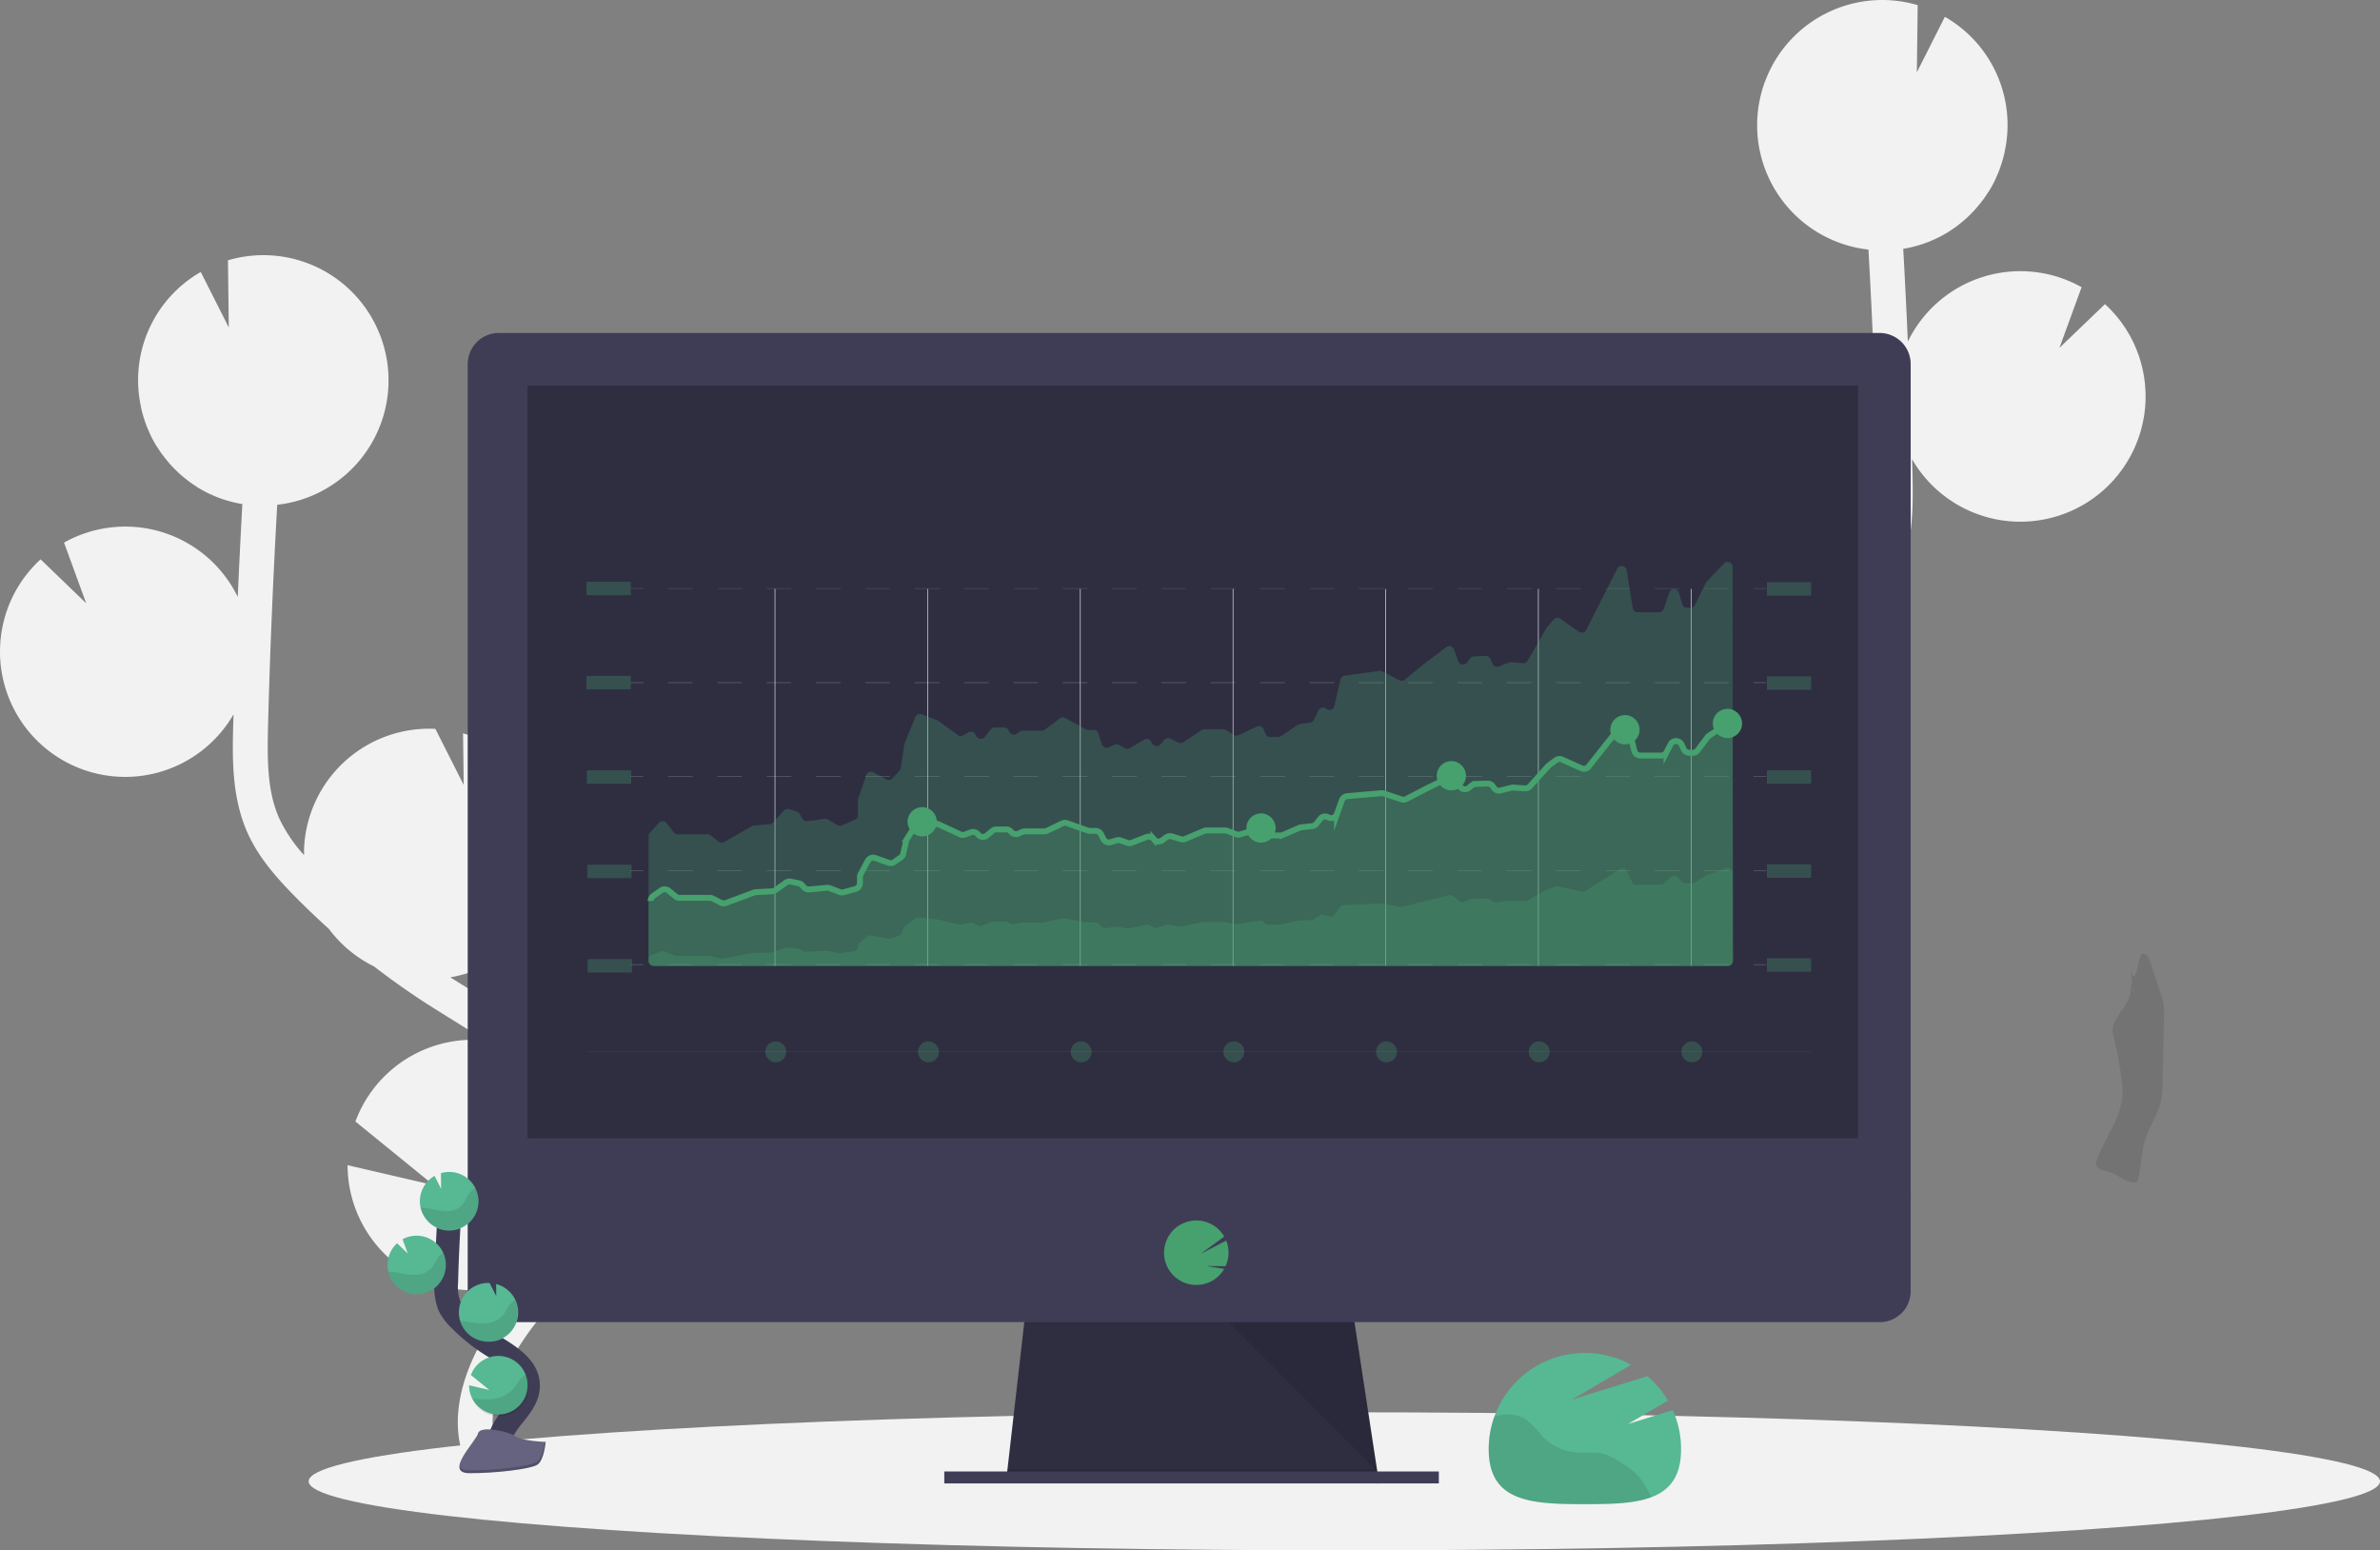 <svg xmlns="http://www.w3.org/2000/svg" width="403.341" height="262.715" viewBox="0 0 403.341 262.715">
  <rect x="0" y="0" width="403.341" height="262.715" fill="#808080" stroke="none"/>
  <g id="Group_80" data-name="Group 80" transform="translate(-0.006 0.023)">
    <path id="Path_200" data-name="Path 200" d="M110.23,325.559,108,324.173c-.213-.131-.422-.273-.634-.408a21.218,21.218,0,0,0,2.144-41.34l.11,8.744-4.8-9.51h-.067a21.214,21.214,0,0,0-22.182,20.2c-.021.4,0,.8,0,1.205a25.377,25.377,0,0,1-4.193-6.192c-2.031-4.533-2.07-9.673-1.91-15.915.319-12.374.854-24.84,1.549-37.267a21.214,21.214,0,0,0,18.843-20.076c.028-.649.018-1.29,0-1.925a3.026,3.026,0,0,0-.025-.475c-.043-.617-.1-1.226-.195-1.829a1.614,1.614,0,0,0-.053-.291c-.085-.51-.191-1.014-.312-1.514-.046-.184-.092-.354-.142-.556-.149-.539-.312-1.063-.5-1.6-.064-.174-.138-.354-.206-.518-.149-.386-.312-.769-.486-1.145-.092-.2-.181-.4-.276-.592-.028-.05-.046-.1-.074-.152h0a21.2,21.2,0,0,0-24.925-10.754l.142,11.378-4.75-9.4a21.115,21.115,0,0,0-10.12,22.884H54.91c.032.152.078.294.113.447.067.28.138.556.216.833.1.354.213.709.33,1.063.089.259.174.521.273.78.145.376.308.741.471,1.106.1.213.181.432.284.642q.4.826.879,1.606c.11.184.234.354.354.535.227.354.454.709.709,1.039.152.209.315.408.475.613.234.294.471.585.709.865.174.2.354.393.535.588.262.273.528.539.8.8.181.174.354.354.556.518.312.276.638.542.968.8.167.128.33.266.5.393q.755.532,1.556,1.063c.1.064.209.113.308.174.45.262.9.51,1.372.741.2.1.408.184.613.276.383.174.769.354,1.166.489.23.089.464.17.709.252.39.131.787.252,1.187.354.234.064.471.131.709.188.432.1.876.188,1.322.266l.085.018q-.436,7.862-.78,15.734A21.2,21.2,0,0,0,41.891,250.1l3.75,10.279-7.724-7.444a21.147,21.147,0,0,0-6.855,14.65,20.711,20.711,0,0,0,.539,5.845,21.21,21.21,0,0,0,39.011,5.781c0,.532-.035,1.063-.05,1.6-.142,5.508-.319,12.363,2.428,18.485,1.861,4.147,4.852,7.514,7.8,10.534,1.925,1.967,3.92,3.867,5.965,5.707a21.229,21.229,0,0,0,7.663,6.38c3.36,2.591,6.841,5.026,10.439,7.273l2.247,1.4c2.02,1.251,4.09,2.538,6.118,3.874-.354-.035-.709-.074-1.063-.092a21.228,21.228,0,0,0-20.891,13.824l13.257,10.786L89.941,355.6A21.228,21.228,0,0,0,120.36,374.7q-.489.617-.985,1.226-.978,1.216-1.932,2.417c-8.627,10.924-11.027,21.3-6.756,29.207l5.2-2.807c-4.158-7.7,2.095-17.549,6.192-22.738q.936-1.187,1.9-2.375c5.519-6.866,11.764-14.621,11.612-24.149C135.357,341.133,121.409,332.5,110.23,325.559Z" transform="translate(-31.03 -158.176)" fill="#f2f2f2"/>
    <path id="Path_201" data-name="Path 201" d="M787.283,203.56l2.229-1.386c.213-.131.422-.273.634-.408a21.218,21.218,0,0,1-2.127-41.34l-.11,8.744,4.8-9.51h.06a21.214,21.214,0,0,1,22.182,20.2c.021.4,0,.8,0,1.205a25.375,25.375,0,0,0,4.193-6.192c2.031-4.533,2.07-9.673,1.911-15.915-.319-12.374-.854-24.84-1.549-37.267a21.214,21.214,0,0,1-18.843-20.076c-.028-.649-.018-1.29,0-1.925a3.029,3.029,0,0,1,.025-.475c.043-.617.1-1.226.195-1.829a1.616,1.616,0,0,1,.053-.291c.085-.51.191-1.014.312-1.514.046-.184.092-.354.142-.556.149-.539.312-1.063.5-1.6.064-.174.138-.354.206-.518.149-.386.312-.769.486-1.145.092-.2.181-.4.28-.592.025-.05.042-.1.071-.152h0A21.2,21.2,0,0,1,827.85,80.267l-.142,11.378,4.75-9.4a21.115,21.115,0,0,1,10.123,22.887h.021c-.032.152-.078.294-.113.447-.067.28-.138.556-.216.833-.1.354-.213.709-.33,1.063-.089.259-.174.521-.273.78-.145.376-.308.741-.471,1.106-.1.213-.181.432-.284.642q-.4.826-.879,1.606c-.11.184-.234.354-.354.535-.227.354-.454.709-.709,1.039-.152.209-.315.408-.475.613-.234.294-.471.585-.709.865-.174.2-.354.393-.535.588-.259.273-.528.539-.8.8-.181.174-.354.354-.556.518-.312.276-.638.542-.968.8-.167.128-.33.266-.5.393-.5.354-1.021.709-1.556,1.046-.1.064-.209.113-.308.174-.45.262-.9.51-1.372.741-.2.1-.408.184-.613.276-.383.174-.769.354-1.166.489-.23.089-.464.17-.709.252-.39.131-.787.252-1.187.354-.234.064-.471.131-.709.188-.432.1-.875.188-1.322.266H825.4q.436,7.865.78,15.734a21.2,21.2,0,0,1,29.444-9.216l-3.75,10.279,7.716-7.408a21.147,21.147,0,0,1,6.855,14.65,20.715,20.715,0,0,1-.539,5.845,21.21,21.21,0,0,1-39.011,5.781c0,.532.039,1.063.05,1.6.142,5.508.319,12.363-2.428,18.485-1.861,4.147-4.853,7.514-7.8,10.534-1.925,1.967-3.92,3.867-5.965,5.707a21.228,21.228,0,0,1-7.663,6.38c-3.36,2.591-6.841,5.026-10.439,7.273l-2.247,1.4c-2.02,1.251-4.09,2.538-6.118,3.874.354-.035.709-.074,1.063-.092a21.228,21.228,0,0,1,20.892,13.824l-13.257,10.786,14.582-3.381A21.228,21.228,0,0,1,777.145,252.7q.489.617.985,1.226.978,1.216,1.932,2.417c8.627,10.924,11.027,21.3,6.756,29.207l-5.2-2.807c4.158-7.7-2.095-17.549-6.192-22.738q-.936-1.187-1.9-2.375c-5.512-6.848-11.757-14.611-11.6-24.131C762.155,219.134,776.089,210.5,787.283,203.56Z" transform="translate(-502.851 -79.42)" fill="#f2f2f2"/>
    <ellipse id="Ellipse_35" data-name="Ellipse 35" cx="175.518" cy="11.697" rx="175.518" ry="11.697" transform="translate(52.311 239.298)" fill="#f2f2f2"/>
    <path id="Path_202" data-name="Path 202" d="M544.35,656.07l-63.16-.808.184-1.62,3.055-26.722H539.9l4.08,26.722.312,2.024Z" transform="translate(-310.626 -404.721)" fill="#2f2e41"/>
    <path id="Path_203" data-name="Path 203" d="M544.29,704.334H512.768l-31.578-.4.184-1.62h62.6Z" transform="translate(-310.626 -453.388)" opacity="0.1"/>
    <rect id="Rectangle_76" data-name="Rectangle 76" width="83.811" height="2.024" transform="translate(160.036 249.326)" fill="#3f3d56"/>
    <path id="Path_204" data-name="Path 204" d="M499.194,243.886a5.271,5.271,0,0,0-5.246-5.3H259.9a5.271,5.271,0,0,0-5.246,5.3V385.759H499.194Z" transform="translate(-175.383 -182.186)" fill="#3f3d56"/>
    <path id="Path_205" data-name="Path 205" d="M254.65,649.8v16.617a5.246,5.246,0,0,0,5.246,5.246H493.949a5.246,5.246,0,0,0,5.246-5.246V649.8Z" transform="translate(-175.383 -447.641)" fill="#3f3d56"/>
    <rect id="Rectangle_77" data-name="Rectangle 77" width="225.514" height="127.536" transform="translate(89.387 65.311)" fill="#2f2e41"/>
    <path id="Path_206" data-name="Path 206" d="M593.066,673.8a5.459,5.459,0,0,0,4.3-2.088h0a5.409,5.409,0,0,0,.425-.627l-3-.493,3.243.025a5.5,5.5,0,0,0,.106-4.331l-4.353,2.258,4.012-2.949a5.466,5.466,0,1,0-9.028,6.118h0A5.459,5.459,0,0,0,593.066,673.8Z" transform="translate(-390.325 -456.081)" fill="#46a16e"/>
    <path id="Path_207" data-name="Path 207" d="M587.42,632.06l25.2,25.3-3.867-25.3Z" transform="translate(-379.203 -408.039)" opacity="0.1"/>
    <path id="Path_208" data-name="Path 208" d="M766.412,738.266l6.788-3.97a16.431,16.431,0,0,0-3.47-4.151l-12.8,3.98,10.027-5.9a16.3,16.3,0,0,0-24.138,14.3c0,9.007,7.3,9.319,16.3,9.319s16.3-.312,16.3-9.319a16.272,16.272,0,0,0-1.4-6.614Z" transform="translate(-490.52 -496.976)" fill="#57b894"/>
    <path id="Path_209" data-name="Path 209" d="M768.116,766.019a12.835,12.835,0,0,0-2.407-1.889,11.222,11.222,0,0,0-3.959-1.932,29.082,29.082,0,0,0-3.9-.11,9.091,9.091,0,0,1-5.958-2.733,18.636,18.636,0,0,0-2.772-2.868,6.083,6.083,0,0,0-4.147-.762,11.151,11.151,0,0,0-1.23.255,16.233,16.233,0,0,0-.964,5.529c0,9.007,7.3,9.319,16.3,9.319,4.37,0,8.34-.074,11.268-1.18l-.489-.915a12.788,12.788,0,0,0-1.747-2.715Z" transform="translate(-490.494 -515.974)" opacity="0.1"/>
    <rect id="Rectangle_78" data-name="Rectangle 78" width="7.497" height="2.276" transform="translate(99.403 114.513)" fill="#46a16e" opacity="0.3"/>
    <rect id="Rectangle_79" data-name="Rectangle 79" width="7.497" height="2.276" transform="translate(299.439 114.58)" fill="#46a16e" opacity="0.3"/>
    <rect id="Rectangle_80" data-name="Rectangle 80" width="7.497" height="2.276" transform="translate(99.471 130.509)" fill="#46a16e" opacity="0.3"/>
    <rect id="Rectangle_81" data-name="Rectangle 81" width="7.497" height="2.276" transform="translate(99.538 146.506)" fill="#46a16e" opacity="0.3"/>
    <rect id="Rectangle_82" data-name="Rectangle 82" width="7.497" height="2.276" transform="translate(99.605 162.499)" fill="#46a16e" opacity="0.3"/>
    <g id="Group_75" data-name="Group 75" transform="translate(106.9 115.608)" opacity="0.2">
      <rect id="Rectangle_83" data-name="Rectangle 83" width="2.127" height="0.089" fill="#f2f2f2"/>
      <path id="Path_210" data-name="Path 210" d="M530.2,405.709H526.02v-.089H530.2Zm-8.362,0h-4.179v-.089h4.179Zm-8.362,0h-4.183v-.089h4.183Zm-8.362,0h-4.182v-.089h4.182Zm-8.362,0h-4.183v-.089h4.183Zm-8.365,0h-4.179v-.089h4.179Zm-8.362,0h-4.183v-.089h4.183Zm-8.362,0h-4.182v-.089h4.183Zm-8.362,0h-4.183v-.089H463.3Zm-8.365,0h-4.179v-.089h4.179Zm-8.362,0h-4.182v-.089h4.182Zm-8.362,0h-4.183v-.089h4.183Zm-8.362,0h-4.183v-.089h4.183Zm-8.365,0H417.31v-.089h4.179Zm-8.362,0h-4.179v-.089h4.179Zm-8.362,0H400.6v-.089h4.183Zm-8.362,0h-4.183v-.089H396.4Zm-8.365,0H383.86v-.089h4.179Zm-8.362,0H375.5v-.089h4.186Zm-8.362,0h-4.183v-.089h4.183Zm-8.362,0h-4.182v-.089h4.183Zm-8.365,0H350.41v-.089h4.179Z" transform="translate(-344.101 -405.62)" fill="#f2f2f2"/>
      <rect id="Rectangle_84" data-name="Rectangle 84" width="2.127" height="0.089" transform="translate(190.281)" fill="#f2f2f2"/>
      <rect id="Rectangle_85" data-name="Rectangle 85" width="2.127" height="0.089" fill="#f2f2f2"/>
      <path id="Path_211" data-name="Path 211" d="M530.2,405.709H526.02v-.089H530.2Zm-8.362,0h-4.179v-.089h4.179Zm-8.362,0h-4.183v-.089h4.183Zm-8.362,0h-4.182v-.089h4.182Zm-8.362,0h-4.183v-.089h4.183Zm-8.365,0h-4.179v-.089h4.179Zm-8.362,0h-4.183v-.089h4.183Zm-8.362,0h-4.182v-.089h4.183Zm-8.362,0h-4.183v-.089H463.3Zm-8.365,0h-4.179v-.089h4.179Zm-8.362,0h-4.182v-.089h4.182Zm-8.362,0h-4.183v-.089h4.183Zm-8.362,0h-4.183v-.089h4.183Zm-8.365,0H417.31v-.089h4.179Zm-8.362,0h-4.179v-.089h4.179Zm-8.362,0H400.6v-.089h4.183Zm-8.362,0h-4.183v-.089H396.4Zm-8.365,0H383.86v-.089h4.179Zm-8.362,0H375.5v-.089h4.186Zm-8.362,0h-4.183v-.089h4.183Zm-8.362,0h-4.182v-.089h4.183Zm-8.365,0H350.41v-.089h4.179Z" transform="translate(-344.101 -405.62)" fill="#f2f2f2"/>
      <rect id="Rectangle_86" data-name="Rectangle 86" width="2.127" height="0.089" transform="translate(190.281)" fill="#f2f2f2"/>
    </g>
    <rect id="Rectangle_87" data-name="Rectangle 87" width="7.497" height="2.276" transform="translate(99.403 98.562)" fill="#46a16e" opacity="0.3"/>
    <rect id="Rectangle_88" data-name="Rectangle 88" width="7.497" height="2.276" transform="translate(299.439 98.63)" fill="#46a16e" opacity="0.3"/>
    <g id="Group_76" data-name="Group 76" transform="translate(106.9 99.658)" opacity="0.2">
      <rect id="Rectangle_89" data-name="Rectangle 89" width="2.127" height="0.089" fill="#f2f2f2"/>
      <path id="Path_212" data-name="Path 212" d="M530.2,360.709H526.02v-.089H530.2Zm-8.362,0h-4.179v-.089h4.179Zm-8.362,0h-4.183v-.089h4.183Zm-8.362,0h-4.182v-.089h4.182Zm-8.362,0h-4.183v-.089h4.183Zm-8.365,0h-4.179v-.089h4.179Zm-8.362,0h-4.183v-.089h4.183Zm-8.362,0h-4.182v-.089h4.183Zm-8.362,0h-4.183v-.089H463.3Zm-8.365,0h-4.179v-.089h4.179Zm-8.362,0h-4.182v-.089h4.182Zm-8.362,0h-4.183v-.089h4.183Zm-8.362,0h-4.183v-.089h4.183Zm-8.365,0H417.31v-.089h4.179Zm-8.362,0h-4.179v-.089h4.179Zm-8.362,0H400.6v-.089h4.183Zm-8.362,0h-4.183v-.089H396.4Zm-8.365,0H383.86v-.089h4.179Zm-8.362,0H375.5v-.089h4.186Zm-8.362,0h-4.183v-.089h4.183Zm-8.362,0h-4.182v-.089h4.183Zm-8.365,0H350.41v-.089h4.179Z" transform="translate(-344.101 -360.62)" fill="#f2f2f2"/>
      <rect id="Rectangle_90" data-name="Rectangle 90" width="2.127" height="0.089" transform="translate(190.281)" fill="#f2f2f2"/>
    </g>
    <rect id="Rectangle_91" data-name="Rectangle 91" width="7.497" height="2.276" transform="translate(299.439 130.509)" fill="#46a16e" opacity="0.3"/>
    <g id="Group_77" data-name="Group 77" transform="translate(106.9 131.534)" opacity="0.2">
      <rect id="Rectangle_92" data-name="Rectangle 92" width="2.127" height="0.089" transform="translate(0 0.004)" fill="#f2f2f2"/>
      <path id="Path_213" data-name="Path 213" d="M530.2,450.639H526.02v-.089H530.2Zm-8.362,0h-4.179v-.089h4.179Zm-8.362,0h-4.183v-.089h4.183Zm-8.362,0h-4.182v-.089h4.182Zm-8.362,0h-4.183v-.089h4.183Zm-8.365,0h-4.179v-.089h4.179Zm-8.362,0h-4.183v-.089h4.183Zm-8.362,0h-4.182v-.089h4.183Zm-8.362,0h-4.183v-.089H463.3Zm-8.365,0h-4.179v-.089h4.179Zm-8.362,0h-4.182v-.089h4.182Zm-8.362,0h-4.183v-.089h4.183Zm-8.362,0h-4.183v-.089h4.183Zm-8.365,0H417.31v-.089h4.179Zm-8.362,0h-4.179v-.089h4.179Zm-8.362,0H400.6v-.089h4.183Zm-8.362,0h-4.183v-.089H396.4Zm-8.365,0H383.86v-.089h4.179Zm-8.362,0H375.5v-.089h4.186Zm-8.362,0h-4.183v-.089h4.183Zm-8.362,0h-4.182v-.089h4.183Zm-8.365,0H350.41v-.089h4.179Z" transform="translate(-344.101 -450.55)" fill="#f2f2f2"/>
      <rect id="Rectangle_93" data-name="Rectangle 93" width="2.127" height="0.089" transform="translate(190.281 0.004)" fill="#f2f2f2"/>
      <rect id="Rectangle_94" data-name="Rectangle 94" width="2.127" height="0.089" transform="translate(0 0.004)" fill="#f2f2f2"/>
      <path id="Path_214" data-name="Path 214" d="M530.2,450.639H526.02v-.089H530.2Zm-8.362,0h-4.179v-.089h4.179Zm-8.362,0h-4.183v-.089h4.183Zm-8.362,0h-4.182v-.089h4.182Zm-8.362,0h-4.183v-.089h4.183Zm-8.365,0h-4.179v-.089h4.179Zm-8.362,0h-4.183v-.089h4.183Zm-8.362,0h-4.182v-.089h4.183Zm-8.362,0h-4.183v-.089H463.3Zm-8.365,0h-4.179v-.089h4.179Zm-8.362,0h-4.182v-.089h4.182Zm-8.362,0h-4.183v-.089h4.183Zm-8.362,0h-4.183v-.089h4.183Zm-8.365,0H417.31v-.089h4.179Zm-8.362,0h-4.179v-.089h4.179Zm-8.362,0H400.6v-.089h4.183Zm-8.362,0h-4.183v-.089H396.4Zm-8.365,0H383.86v-.089h4.179Zm-8.362,0H375.5v-.089h4.186Zm-8.362,0h-4.183v-.089h4.183Zm-8.362,0h-4.182v-.089h4.183Zm-8.365,0H350.41v-.089h4.179Z" transform="translate(-344.101 -450.55)" fill="#f2f2f2"/>
      <rect id="Rectangle_95" data-name="Rectangle 95" width="2.127" height="0.089" transform="translate(190.281 0.004)" fill="#f2f2f2"/>
    </g>
    <rect id="Rectangle_96" data-name="Rectangle 96" width="7.497" height="2.276" transform="translate(299.439 146.438)" fill="#46a16e" opacity="0.3"/>
    <g id="Group_78" data-name="Group 78" transform="translate(106.9 147.463)" opacity="0.2">
      <rect id="Rectangle_97" data-name="Rectangle 97" width="2.127" height="0.089" fill="#f2f2f2"/>
      <path id="Path_215" data-name="Path 215" d="M530.2,495.579H526.02v-.089H530.2Zm-8.362,0h-4.179v-.089h4.179Zm-8.362,0h-4.183v-.089h4.183Zm-8.362,0h-4.182v-.089h4.182Zm-8.362,0h-4.183v-.089h4.183Zm-8.365,0h-4.179v-.089h4.179Zm-8.362,0h-4.183v-.089h4.183Zm-8.362,0h-4.182v-.089h4.183Zm-8.362,0h-4.183v-.089H463.3Zm-8.365,0h-4.179v-.089h4.179Zm-8.362,0h-4.182v-.089h4.182Zm-8.362,0h-4.183v-.089h4.183Zm-8.362,0h-4.183v-.089h4.183Zm-8.365,0H417.31v-.089h4.179Zm-8.362,0h-4.179v-.089h4.179Zm-8.362,0H400.6v-.089h4.183Zm-8.362,0h-4.183v-.089H396.4Zm-8.365,0H383.86v-.089h4.179Zm-8.362,0H375.5v-.089h4.186Zm-8.362,0h-4.183v-.089h4.183Zm-8.362,0h-4.182v-.089h4.183Zm-8.365,0H350.41v-.089h4.179Z" transform="translate(-344.101 -495.49)" fill="#f2f2f2"/>
      <rect id="Rectangle_98" data-name="Rectangle 98" width="2.127" height="0.089" transform="translate(190.281)" fill="#f2f2f2"/>
      <rect id="Rectangle_99" data-name="Rectangle 99" width="2.127" height="0.089" fill="#f2f2f2"/>
      <path id="Path_216" data-name="Path 216" d="M530.2,495.579H526.02v-.089H530.2Zm-8.362,0h-4.179v-.089h4.179Zm-8.362,0h-4.183v-.089h4.183Zm-8.362,0h-4.182v-.089h4.182Zm-8.362,0h-4.183v-.089h4.183Zm-8.365,0h-4.179v-.089h4.179Zm-8.362,0h-4.183v-.089h4.183Zm-8.362,0h-4.182v-.089h4.183Zm-8.362,0h-4.183v-.089H463.3Zm-8.365,0h-4.179v-.089h4.179Zm-8.362,0h-4.182v-.089h4.182Zm-8.362,0h-4.183v-.089h4.183Zm-8.362,0h-4.183v-.089h4.183Zm-8.365,0H417.31v-.089h4.179Zm-8.362,0h-4.179v-.089h4.179Zm-8.362,0H400.6v-.089h4.183Zm-8.362,0h-4.183v-.089H396.4Zm-8.365,0H383.86v-.089h4.179Zm-8.362,0H375.5v-.089h4.186Zm-8.362,0h-4.183v-.089h4.183Zm-8.362,0h-4.182v-.089h4.183Zm-8.365,0H350.41v-.089h4.179Z" transform="translate(-344.101 -495.49)" fill="#f2f2f2"/>
      <rect id="Rectangle_100" data-name="Rectangle 100" width="2.127" height="0.089" transform="translate(190.281)" fill="#f2f2f2"/>
    </g>
    <rect id="Rectangle_101" data-name="Rectangle 101" width="7.497" height="2.276" transform="translate(299.439 162.364)" fill="#46a16e" opacity="0.3"/>
    <g id="Group_79" data-name="Group 79" transform="translate(106.9 163.392)" opacity="0.2">
      <rect id="Rectangle_102" data-name="Rectangle 102" width="2.127" height="0.089" fill="#f2f2f2"/>
      <path id="Path_217" data-name="Path 217" d="M530.2,540.519H526.02v-.089H530.2Zm-8.362,0h-4.179v-.089h4.179Zm-8.362,0h-4.183v-.089h4.183Zm-8.362,0h-4.182v-.089h4.182Zm-8.362,0h-4.183v-.089h4.183Zm-8.365,0h-4.179v-.089h4.179Zm-8.362,0h-4.183v-.089h4.183Zm-8.362,0h-4.182v-.089h4.183Zm-8.362,0h-4.183v-.089H463.3Zm-8.365,0h-4.179v-.089h4.179Zm-8.362,0h-4.182v-.089h4.182Zm-8.362,0h-4.183v-.089h4.183Zm-8.362,0h-4.183v-.089h4.183Zm-8.365,0H417.31v-.089h4.179Zm-8.362,0h-4.179v-.089h4.179Zm-8.362,0H400.6v-.089h4.183Zm-8.362,0h-4.183v-.089H396.4Zm-8.365,0H383.86v-.089h4.179Zm-8.362,0H375.5v-.089h4.186Zm-8.362,0h-4.183v-.089h4.183Zm-8.362,0h-4.182v-.089h4.183Zm-8.365,0H350.41v-.089h4.179Z" transform="translate(-344.101 -540.43)" fill="#f2f2f2"/>
      <rect id="Rectangle_103" data-name="Rectangle 103" width="2.127" height="0.089" transform="translate(190.281)" fill="#f2f2f2"/>
      <rect id="Rectangle_104" data-name="Rectangle 104" width="2.127" height="0.089" fill="#f2f2f2"/>
      <path id="Path_218" data-name="Path 218" d="M530.2,540.519H526.02v-.089H530.2Zm-8.362,0h-4.179v-.089h4.179Zm-8.362,0h-4.183v-.089h4.183Zm-8.362,0h-4.182v-.089h4.182Zm-8.362,0h-4.183v-.089h4.183Zm-8.365,0h-4.179v-.089h4.179Zm-8.362,0h-4.183v-.089h4.183Zm-8.362,0h-4.182v-.089h4.183Zm-8.362,0h-4.183v-.089H463.3Zm-8.365,0h-4.179v-.089h4.179Zm-8.362,0h-4.182v-.089h4.182Zm-8.362,0h-4.183v-.089h4.183Zm-8.362,0h-4.183v-.089h4.183Zm-8.365,0H417.31v-.089h4.179Zm-8.362,0h-4.179v-.089h4.179Zm-8.362,0H400.6v-.089h4.183Zm-8.362,0h-4.183v-.089H396.4Zm-8.365,0H383.86v-.089h4.179Zm-8.362,0H375.5v-.089h4.186Zm-8.362,0h-4.183v-.089h4.183Zm-8.362,0h-4.182v-.089h4.183Zm-8.365,0H350.41v-.089h4.179Z" transform="translate(-344.101 -540.43)" fill="#f2f2f2"/>
      <rect id="Rectangle_105" data-name="Rectangle 105" width="2.127" height="0.089" transform="translate(190.281)" fill="#f2f2f2"/>
    </g>
    <line id="Line_1" data-name="Line 1" y2="63.869" transform="translate(131.34 99.768)" fill="none" stroke="#f2f2f2" stroke-miterlimit="10" stroke-width="0.1"/>
    <line id="Line_2" data-name="Line 2" y2="63.869" transform="translate(157.215 99.768)" fill="none" stroke="#f2f2f2" stroke-miterlimit="10" stroke-width="0.1"/>
    <line id="Line_3" data-name="Line 3" y2="63.869" transform="translate(183.09 99.768)" fill="none" stroke="#f2f2f2" stroke-miterlimit="10" stroke-width="0.1"/>
    <line id="Line_4" data-name="Line 4" y2="63.869" transform="translate(208.965 99.768)" fill="none" stroke="#f2f2f2" stroke-miterlimit="10" stroke-width="0.1"/>
    <line id="Line_5" data-name="Line 5" y2="63.869" transform="translate(234.84 99.768)" fill="none" stroke="#f2f2f2" stroke-miterlimit="10" stroke-width="0.1"/>
    <line id="Line_6" data-name="Line 6" y2="63.869" transform="translate(260.715 99.768)" fill="none" stroke="#f2f2f2" stroke-miterlimit="10" stroke-width="0.1"/>
    <line id="Line_7" data-name="Line 7" y2="63.869" transform="translate(286.59 99.768)" fill="none" stroke="#f2f2f2" stroke-miterlimit="10" stroke-width="0.1"/>
    <path id="Path_219" data-name="Path 219" d="M523.384,348.3l-2.96,3.084a.907.907,0,0,0-.149.216l-1.836,3.782a.836.836,0,0,1-.819.471l-.588-.046a.837.837,0,0,1-.744-.6l-.567-1.964a.84.84,0,0,0-1.6-.039L513.165,356a.84.84,0,0,1-.8.571h-3.64a.844.844,0,0,1-.83-.709l-1.028-6.433a.84.84,0,0,0-1.581-.248l-5.271,10.4a.84.84,0,0,1-1.233.308l-3.133-2.212a.847.847,0,0,0-1.124.135l-1.187,1.372a.8.8,0,0,0-.092.131L490.08,364.8a.833.833,0,0,1-.812.415l-1.932-.191a.846.846,0,0,0-.4.057l-1.73.691a.84.84,0,0,1-1.063-.443l-.379-.868a.844.844,0,0,0-.808-.5l-1.978.092a.829.829,0,0,0-.627.33l-.56.73a.84.84,0,0,1-1.46-.234l-.709-2a.84.84,0,0,0-1.3-.393L472.96,365l-3.722,3a.844.844,0,0,1-.915.092l-2.889-1.5a.847.847,0,0,0-.5-.085l-5.852.819a.844.844,0,0,0-.709.645l-1.038,4.512a.84.84,0,0,1-1.365.45h0a.844.844,0,0,0-1.3.262l-.8,1.6a.851.851,0,0,1-.613.454l-1.811.3a.843.843,0,0,0-.326.131l-2.853,1.9a.833.833,0,0,1-.464.142h-1.336a.84.84,0,0,1-.773-.507l-.354-.847a.84.84,0,0,0-1.127-.422l-3.1,1.45a.844.844,0,0,1-.79-.039l-1.418-.854a.847.847,0,0,0-.432-.12h-3.13a.84.84,0,0,0-.464.142l-3.123,2.074a.84.84,0,0,1-.822.06l-1.418-.67a.84.84,0,0,0-.989.209l-.673.769a.837.837,0,0,1-1.365-.142l-.2-.354a.84.84,0,0,0-1.163-.312l-2.456,1.457a.84.84,0,0,1-.836,0l-1.014-.564a.833.833,0,0,0-.755-.032l-.964.44a.847.847,0,0,1-1.152-.51l-.624-1.857a.833.833,0,0,0-.8-.585h-.907a.822.822,0,0,1-.408-.106l-3.484-1.91a.844.844,0,0,0-.907.067l-2.556,1.914a.833.833,0,0,1-.5.167h-3.215a.833.833,0,0,0-.464.142l-.6.4a.84.84,0,0,1-1.219-.323l-.145-.287a.837.837,0,0,0-.751-.468h-1.613a.84.84,0,0,0-.663.326l-1,1.28a.84.84,0,0,1-1.372-.067l-.284-.443a.837.837,0,0,0-1.141-.269l-.829.5a.844.844,0,0,1-.925-.039l-3.342-2.421a1.016,1.016,0,0,0-.191-.106l-2.612-1a.84.84,0,0,0-1.063.468l-1.818,4.431a.757.757,0,0,0-.053.195l-.588,3.991a.844.844,0,0,1-.22.45l-1.244,1.336a.847.847,0,0,1-1.024.16l-2.159-1.2a.84.84,0,0,0-1.205.461l-1.368,4a.806.806,0,0,0-.046.273v2.524a.84.84,0,0,1-.507.769l-2.194.971a.84.84,0,0,1-.762-.05l-1.652-.971a.84.84,0,0,0-.546-.106l-2.9.415a.837.837,0,0,1-.844-.411l-.489-.837a.833.833,0,0,0-.475-.376l-1.315-.411a.837.837,0,0,0-.876.237l-1.825,2.027a.851.851,0,0,1-.557.277l-2.694.227a.793.793,0,0,0-.354.106l-4.7,2.7a.844.844,0,0,1-.943-.074l-1.333-1.063a.85.85,0,0,0-.525-.184h-5.047a.833.833,0,0,1-.656-.315l-1.273-1.588a.84.84,0,0,0-1.28-.035l-1.531,1.7a.84.84,0,0,0-.216.56v21.14a.84.84,0,0,0,.84.84H524.044a.84.84,0,0,0,.84-.844l-.05-66.754a.844.844,0,0,0-1.45-.6Z" transform="translate(-231.197 -252.845)" fill="#46a16e" opacity="0.3"/>
    <path id="Path_220" data-name="Path 220" d="M523.234,425.685l-2.743,1.829a1.065,1.065,0,0,0-.252.238l-1.7,2.251a1.063,1.063,0,0,1-.879.411l-.557-.028a1.042,1.042,0,0,1-.9-.61l-.354-.755a1.035,1.035,0,0,0-1.861-.06l-.709,1.357a1.035,1.035,0,0,1-.918.549h-3.516a1.031,1.031,0,0,1-1.007-.787l-.844-3.378a1.039,1.039,0,0,0-1.822-.393l-5.069,6.409a1.031,1.031,0,0,1-1.241.3l-3.257-1.471a1.039,1.039,0,0,0-1.063.11l-1.166.861a.965.965,0,0,0-.152.142l-3.077,3.406a1.039,1.039,0,0,1-.837.354l-2.01-.128a1.121,1.121,0,0,0-.326.028l-1.811.464a1.035,1.035,0,0,1-1.117-.418l-.206-.3a1.038,1.038,0,0,0-.886-.45l-2.02.06a1,1,0,0,0-.634.241l-.5.415a1.039,1.039,0,0,1-1.577-.294l-.525-.95a1.039,1.039,0,0,0-1.358-.436l-3.4,1.634-3.761,1.942a1.031,1.031,0,0,1-.8.06l-3-.992a1.064,1.064,0,0,0-.418-.05l-5.8.493a1.064,1.064,0,0,0-.886.684l-.84,2.346a1.039,1.039,0,0,1-1.475.56l-.035-.018a1.031,1.031,0,0,0-1.315.269l-.659.844a1.063,1.063,0,0,1-.709.393l-1.815.195a1.065,1.065,0,0,0-.3.074l-2.875,1.23a1.085,1.085,0,0,1-.408.081h-1.382a1.038,1.038,0,0,1-.858-.454l-.2-.291a1.039,1.039,0,0,0-1.156-.408l-3.222.975a1.042,1.042,0,0,1-.673-.025l-1.5-.574a1.021,1.021,0,0,0-.354-.071H435.3a1,1,0,0,0-.4.085l-3.19,1.354a1.028,1.028,0,0,1-.709.039l-1.577-.471a1.042,1.042,0,0,0-.911.156l-.691.507a1.039,1.039,0,0,1-1.393-.152l-.1-.117a1.039,1.039,0,0,0-1.148-.287l-2.57.982a1.035,1.035,0,0,1-.709,0l-1.127-.4a1.063,1.063,0,0,0-.638-.018l-1.063.308a1.039,1.039,0,0,1-1.216-.532l-.4-.8a1.042,1.042,0,0,0-.929-.574h-.922a1.03,1.03,0,0,1-.354-.057l-3.576-1.255a1.028,1.028,0,0,0-.794.043l-2.612,1.255a1.063,1.063,0,0,1-.45.1h-3.3a1.084,1.084,0,0,0-.408.082l-.673.291a1.042,1.042,0,0,1-1.226-.315h0a1.035,1.035,0,0,0-.819-.4h-1.666a1.043,1.043,0,0,0-.659.234l-.968.794a1.032,1.032,0,0,1-1.393-.071l-.22-.22a1.039,1.039,0,0,0-1.109-.237l-.964.372a1.064,1.064,0,0,1-.812-.028l-3.392-1.574a.842.842,0,0,0-.188-.064l-2.662-.656a1.031,1.031,0,0,0-1.12.447l-1.673,2.609a1.063,1.063,0,0,0-.138.326l-.507,2.215a1.063,1.063,0,0,1-.425.624l-1.106.759a1.028,1.028,0,0,1-.932.12l-2.276-.808a1.038,1.038,0,0,0-1.272.51l-1.2,2.24a1.064,1.064,0,0,0-.12.489v1.01a1.042,1.042,0,0,1-.762,1l-1.992.553a1.021,1.021,0,0,1-.642-.028l-1.737-.656a1.021,1.021,0,0,0-.461-.064l-3,.273a1.028,1.028,0,0,1-.861-.333l-.354-.393a1.006,1.006,0,0,0-.564-.319l-1.365-.276a1.064,1.064,0,0,0-.808.174l-1.8,1.28a1.063,1.063,0,0,1-.546.191l-2.754.145a1.087,1.087,0,0,0-.3.064l-4.782,1.772a1.014,1.014,0,0,1-.829-.05l-1.382-.709a1.039,1.039,0,0,0-.471-.113h-5.14a1.039,1.039,0,0,1-.652-.23l-1.244-1a1.039,1.039,0,0,0-1.251-.035l-1.333.95a1.042,1.042,0,0,0-.436.847v9.964a1.039,1.039,0,0,0,1.039,1.039H523.858a1.039,1.039,0,0,0,1.039-1.039l-.05-38.908a1.039,1.039,0,0,0-1.613-.879Z" transform="translate(-231.21 -302.853)" fill="#46a16e" opacity="0.3"/>
    <circle id="Ellipse_36" data-name="Ellipse 36" cx="2.481" cy="2.481" r="2.481" transform="translate(290.277 120.088)" fill="#46a16e"/>
    <path id="Path_221" data-name="Path 221" d="M523.8,494.441l-3.371,1.124a.886.886,0,0,0-.184.089l-1.85,1.223a.787.787,0,0,1-.454.128l-1.152-.028a.787.787,0,0,1-.567-.259l-.709-.78a.791.791,0,0,0-1.127-.046l-1.194,1.12a.78.78,0,0,1-.539.216h-4.14a.783.783,0,0,1-.709-.44l-.946-1.889a.791.791,0,0,0-1.127-.316l-5.859,3.711a.8.8,0,0,1-.6.1l-4.012-.9a.769.769,0,0,0-.447.028l-1.464.542a.5.5,0,0,0-.11.05L490,499.907a.815.815,0,0,1-.408.1l-2.4-.078a.708.708,0,0,0-.124,0l-2.3.294a.8.8,0,0,1-.567-.145l-.468-.354a.78.78,0,0,0-.478-.152l-2.527.035a.751.751,0,0,0-.294.06l-1.134.479a.794.794,0,0,1-.836-.145l-.929-.822a.787.787,0,0,0-.709-.181l-3.878.936-3.988,1.031a.776.776,0,0,1-.326,0l-3.367-.56a1.258,1.258,0,0,0-.163,0l-6.228.28a.787.787,0,0,0-.606.33l-.939,1.294a.787.787,0,0,1-.851.3l-1-.277a.8.8,0,0,0-.634.1l-1,.642a.811.811,0,0,1-.383.121l-2.127.117a.71.71,0,0,0-.121,0l-3.07.656a.888.888,0,0,1-.167.018h-1.8a.783.783,0,0,1-.464-.152l-.468-.354a.776.776,0,0,0-.581-.145l-3.832.574a.837.837,0,0,1-.266,0l-1.8-.354a.71.71,0,0,0-.149,0h-3.456a.849.849,0,0,0-.163,0l-3.506.744a.761.761,0,0,1-.284,0l-2.088-.315a.811.811,0,0,0-.39.043l-1.34.489a.776.776,0,0,1-.663-.057l-.634-.354a.765.765,0,0,0-.535-.092l-3.19.606a.783.783,0,0,1-.287,0l-1.535-.273a.859.859,0,0,0-.252,0l-1.694.245a.78.78,0,0,1-.67-.22l-.56-.535a.808.808,0,0,0-.56-.23h-1.343a.83.83,0,0,1-.135,0l-3.92-.688a.763.763,0,0,0-.323,0l-2.963.709a.792.792,0,0,1-.184.021h-3.569a.818.818,0,0,0-.163,0L403,503.9a.808.808,0,0,1-.606-.071l-.333-.216a.794.794,0,0,0-.425-.124h-2.159a.784.784,0,0,0-.3.06l-1.51.617a.776.776,0,0,1-.652-.025l-.8-.4a.8.8,0,0,0-.5-.071l-1.581.3a.781.781,0,0,1-.326,0l-3.665-.851h-.081l-3.116-.386a.8.8,0,0,0-.581.163l-1.772,1.375a.772.772,0,0,0-.23.291l-.4.883a.8.8,0,0,1-.461.418l-1.361.464a.745.745,0,0,1-.393.032l-3.027-.539a.794.794,0,0,0-.677.2l-1.2,1.124a.787.787,0,0,0-.248.578h0a.787.787,0,0,1-.681.78l-2.272.315a.772.772,0,0,1-.255,0l-2.056-.39a.793.793,0,0,0-.184,0l-3.435.156a.812.812,0,0,1-.415-.1l-.6-.33a.752.752,0,0,0-.3-.1l-1.8-.181a.809.809,0,0,0-.354.043l-2.127.755a.808.808,0,0,1-.245.046l-3.023.082a.732.732,0,0,0-.124,0l-5.122.946a.829.829,0,0,1-.337,0l-1.744-.447a.922.922,0,0,0-.2-.025h-5.5a.751.751,0,0,1-.294-.057l-1.723-.688a.783.783,0,0,0-.56,0l-1.6.571a.783.783,0,0,0-.525.741v.354a.787.787,0,0,0,.787.79H524.086a.787.787,0,0,0,.787-.79l-.046-14.983a.79.79,0,0,0-1.031-.783Z" transform="translate(-231.197 -347.326)" fill="#46a16e" opacity="0.3"/>
    <circle id="Ellipse_37" data-name="Ellipse 37" cx="2.481" cy="2.481" r="2.481" transform="translate(153.812 136.748)" fill="#46a16e"/>
    <circle id="Ellipse_38" data-name="Ellipse 38" cx="2.481" cy="2.481" r="2.481" transform="translate(272.908 121.152)" fill="#46a16e"/>
    <circle id="Ellipse_39" data-name="Ellipse 39" cx="2.481" cy="2.481" r="2.481" transform="translate(211.233 137.811)" fill="#46a16e"/>
    <circle id="Ellipse_40" data-name="Ellipse 40" cx="2.481" cy="2.481" r="2.481" transform="translate(243.489 128.95)" fill="#46a16e"/>
    <path id="Path_222" data-name="Path 222" d="M525.847,426.536a1.039,1.039,0,0,0-1.613-.861l-2.743,1.829a1.062,1.062,0,0,0-.252.237l-1.7,2.251a1.063,1.063,0,0,1-.879.411l-.557-.028a1.042,1.042,0,0,1-.9-.61l-.354-.755a1.035,1.035,0,0,0-1.861-.06l-.709,1.358a1.035,1.035,0,0,1-.918.549h-3.516a1.031,1.031,0,0,1-1.007-.787l-.844-3.378a1.039,1.039,0,0,0-1.822-.393l-5.069,6.408a1.031,1.031,0,0,1-1.241.3l-3.257-1.471a1.039,1.039,0,0,0-1.063.11l-1.166.861a.964.964,0,0,0-.152.142l-3.077,3.406a1.038,1.038,0,0,1-.836.354l-2.01-.128a1.12,1.12,0,0,0-.326.028l-1.811.464a1.035,1.035,0,0,1-1.117-.418l-.206-.3a1.039,1.039,0,0,0-.886-.45l-2.02.06a1,1,0,0,0-.634.241l-.5.415a1.039,1.039,0,0,1-1.577-.294l-.525-.95a1.039,1.039,0,0,0-1.358-.436l-3.4,1.634-3.761,1.942a1.031,1.031,0,0,1-.8.06l-3-.992a1.063,1.063,0,0,0-.418-.05l-5.8.5a1.063,1.063,0,0,0-.886.684l-.84,2.346a1.039,1.039,0,0,1-1.475.56l-.035-.018a1.031,1.031,0,0,0-1.315.269l-.659.844a1.064,1.064,0,0,1-.709.393l-1.815.195a1.062,1.062,0,0,0-.3.074l-2.875,1.23a1.085,1.085,0,0,1-.408.082h-1.382a1.039,1.039,0,0,1-.858-.454l-.2-.291a1.038,1.038,0,0,0-1.155-.408l-3.222.975a1.042,1.042,0,0,1-.673-.025l-1.5-.574a1.021,1.021,0,0,0-.354-.071H436.3a1,1,0,0,0-.4.085l-3.19,1.354a1.028,1.028,0,0,1-.709.039l-1.577-.471a1.042,1.042,0,0,0-.911.156l-.691.507a1.039,1.039,0,0,1-1.393-.152l-.1-.117a1.039,1.039,0,0,0-1.148-.287l-2.57.982a1.035,1.035,0,0,1-.709,0l-1.127-.4a1.063,1.063,0,0,0-.638-.018l-1.063.308a1.039,1.039,0,0,1-1.216-.532l-.4-.8a1.042,1.042,0,0,0-.929-.574h-.922a1.028,1.028,0,0,1-.354-.057l-3.576-1.255a1.028,1.028,0,0,0-.794.043l-2.612,1.255a1.064,1.064,0,0,1-.45.1h-3.3a1.085,1.085,0,0,0-.408.082l-.673.291a1.042,1.042,0,0,1-1.226-.315h0a1.035,1.035,0,0,0-.819-.4h-1.666a1.042,1.042,0,0,0-.659.234l-.968.794a1.031,1.031,0,0,1-1.393-.071l-.22-.22a1.039,1.039,0,0,0-1.109-.238l-.964.372a1.063,1.063,0,0,1-.812-.028l-3.392-1.574a.836.836,0,0,0-.188-.064l-2.662-.656a1.032,1.032,0,0,0-1.12.447l-1.673,2.609a1.065,1.065,0,0,0-.138.326l-.507,2.215a1.064,1.064,0,0,1-.425.624l-1.106.759a1.028,1.028,0,0,1-.932.121l-2.276-.808a1.039,1.039,0,0,0-1.272.51l-1.2,2.24a1.064,1.064,0,0,0-.12.489v1.01a1.042,1.042,0,0,1-.762,1l-1.992.553a1.021,1.021,0,0,1-.642-.028l-1.737-.656a1.021,1.021,0,0,0-.461-.064l-3,.273a1.028,1.028,0,0,1-.861-.333l-.354-.393a1.006,1.006,0,0,0-.564-.319l-1.365-.276a1.063,1.063,0,0,0-.808.174l-1.8,1.28a1.063,1.063,0,0,1-.546.191l-2.754.145a1.087,1.087,0,0,0-.3.064l-4.782,1.772a1.014,1.014,0,0,1-.829-.05l-1.382-.709a1.039,1.039,0,0,0-.471-.113h-5.14a1.038,1.038,0,0,1-.652-.23l-1.244-1a1.039,1.039,0,0,0-1.251-.035l-1.333.95a1.042,1.042,0,0,0-.436.847" transform="translate(-231.855 -302.846)" fill="none" stroke="#46a16e" stroke-miterlimit="10" stroke-width="1"/>
    <rect id="Rectangle_106" data-name="Rectangle 106" width="207.355" height="0.035" transform="translate(99.581 178.201)" fill="#f2f2f2" opacity="0.2"/>
    <circle id="Ellipse_41" data-name="Ellipse 41" cx="1.772" cy="1.772" r="1.772" transform="translate(129.709 176.446)" fill="#46a16e" opacity="0.3"/>
    <circle id="Ellipse_42" data-name="Ellipse 42" cx="1.772" cy="1.772" r="1.772" transform="translate(155.584 176.446)" fill="#46a16e" opacity="0.3"/>
    <circle id="Ellipse_43" data-name="Ellipse 43" cx="1.772" cy="1.772" r="1.772" transform="translate(181.459 176.446)" fill="#46a16e" opacity="0.3"/>
    <circle id="Ellipse_44" data-name="Ellipse 44" cx="1.772" cy="1.772" r="1.772" transform="translate(207.335 176.446)" fill="#46a16e" opacity="0.3"/>
    <circle id="Ellipse_45" data-name="Ellipse 45" cx="1.772" cy="1.772" r="1.772" transform="translate(233.21 176.446)" fill="#46a16e" opacity="0.3"/>
    <circle id="Ellipse_46" data-name="Ellipse 46" cx="1.772" cy="1.772" r="1.772" transform="translate(259.085 176.446)" fill="#46a16e" opacity="0.3"/>
    <circle id="Ellipse_47" data-name="Ellipse 47" cx="1.772" cy="1.772" r="1.772" transform="translate(284.96 176.446)" fill="#46a16e" opacity="0.3"/>
    <path id="Path_223" data-name="Path 223" d="M253.719,696.749c-1.063-1.953.142-4.346,1.521-6.086s3.052-3.545,3.016-5.774c-.053-3.19-3.438-5.076-6.143-6.767a29.775,29.775,0,0,1-5.515-4.441,8.153,8.153,0,0,1-1.694-2.268,9.2,9.2,0,0,1-.51-4.03q.181-6.834.677-13.643" transform="translate(-168.753 -450.185)" fill="none" stroke="#3f3d56" stroke-miterlimit="10" stroke-width="4"/>
    <path id="Path_224" data-name="Path 224" d="M231.8,644.42a4.962,4.962,0,0,1,2.481-4.076l1.113,2.2-.035-2.665a5.04,5.04,0,0,1,1.641-.2,4.962,4.962,0,1,1-5.2,4.739Z" transform="translate(-160.63 -441.106)" fill="#57b894"/>
    <path id="Path_225" data-name="Path 225" d="M255.843,734.868a4.962,4.962,0,1,0-.241-4.005l3.109,2.527-3.42-.79a4.963,4.963,0,0,0,.553,2.269Z" transform="translate(-175.796 -497.884)" fill="#57b894"/>
    <path id="Path_226" data-name="Path 226" d="M255.17,702.688a4.962,4.962,0,0,0,1.577-9.758l.028,2.049-1.127-2.229h0a4.962,4.962,0,0,0-5.2,4.735,4.906,4.906,0,0,0,.213,1.7A4.962,4.962,0,0,0,255.17,702.688Z" transform="translate(-172.667 -475.363)" fill="#57b894"/>
    <path id="Path_227" data-name="Path 227" d="M221.074,680.061a4.962,4.962,0,1,0-2.2-9.312l.879,2.41-1.808-1.737a4.963,4.963,0,0,0-1.606,3.435,4.888,4.888,0,0,0,.124,1.372A4.98,4.98,0,0,0,221.074,680.061Z" transform="translate(-150.647 -460.771)" fill="#57b894"/>
    <path id="Path_228" data-name="Path 228" d="M232.684,650.706c1.148.124,2.265.482,3.417.553a3.726,3.726,0,0,0,3.148-1.1,15.758,15.758,0,0,0,.918-1.62,3.545,3.545,0,0,1,1.255-1.18,4.962,4.962,0,1,1-9.3,3.3Q232.4,650.674,232.684,650.706Z" transform="translate(-160.839 -446.066)" opacity="0.1"/>
    <path id="Path_229" data-name="Path 229" d="M221.331,685.219a4.962,4.962,0,0,0,4.732-7.089,3.675,3.675,0,0,0-1,1,16.667,16.667,0,0,1-.985,1.645,4.075,4.075,0,0,1-3.3,1.156c-1.2-.053-2.361-.4-3.545-.507-.167,0-.333-.025-.5-.028A4.98,4.98,0,0,0,221.331,685.219Z" transform="translate(-150.904 -465.93)" opacity="0.1"/>
    <path id="Path_230" data-name="Path 230" d="M255.549,708.018A4.962,4.962,0,0,0,260.32,701a4.07,4.07,0,0,0-1.063,1.01c-.386.546-.627,1.173-1.063,1.677a4.591,4.591,0,0,1-3.52,1.234c-1.269-.032-2.421-.326-3.644-.422A4.962,4.962,0,0,0,255.549,708.018Z" transform="translate(-173.046 -480.693)" opacity="0.1"/>
    <path id="Path_231" data-name="Path 231" d="M256.85,740.658a4.969,4.969,0,1,0,9.07-4.058,4.894,4.894,0,0,0-1.092.971,20.468,20.468,0,0,1-1.333,1.772,6.2,6.2,0,0,1-4.122,1.45A22.037,22.037,0,0,1,256.85,740.658Z" transform="translate(-176.803 -503.675)" opacity="0.1"/>
    <path id="Path_232" data-name="Path 232" d="M265.287,764.877s-3.927-.121-5.111-.964-6.026-1.847-6.331-.5-5.9,6.735-1.471,6.756,10.3-.691,11.484-1.418S265.287,764.877,265.287,764.877Z" transform="translate(-172.817 -520.56)" fill="#656380"/>
    <path id="Path_233" data-name="Path 233" d="M252.324,773.538c4.434.035,10.3-.688,11.481-1.418.9-.549,1.258-2.517,1.379-3.42h.131s-.248,3.165-1.418,3.9-7.05,1.446-11.484,1.418c-1.28,0-1.719-.464-1.694-1.138C250.885,773.276,251.37,773.531,252.324,773.538Z" transform="translate(-172.844 -524.397)" opacity="0.2"/>
    <path id="Path_247" data-name="Path 247" d="M1041.218,535.317c-.755-.089-.9,3.867-1.662,3.871-.216,0-.177-.833-.354-.709s.457,2.836.354,3.048c-.386.8.383-2.591,0-1.794-.507,1.042-.277,1.382-.539,2.513-.581,2.481-3.477,4.282-2.889,6.756a61.345,61.345,0,0,1,1.5,8.234,13.45,13.45,0,0,1,.046,2.669,15.73,15.73,0,0,1-1.974,5.437c-.78,1.51-1.574,3.013-2.208,4.587a1.866,1.866,0,0,0-.177,1.248c.262.8,1.319.883,2.127,1.113,1.655.471,3.07,2.127,4.75,1.74.751-2.283.663-4.689,1.319-7,.673-2.371,2.247-4.434,2.758-6.845a16.532,16.532,0,0,0,.255-3.02l.248-11.183a12.053,12.053,0,0,0-.067-1.992,12.273,12.273,0,0,0-.535-2l-1.3-3.9C1042.526,537.051,1042.285,535.445,1041.218,535.317Z" transform="translate(-678.019 -373.737)" opacity="0.1"/>
  </g>
</svg>
